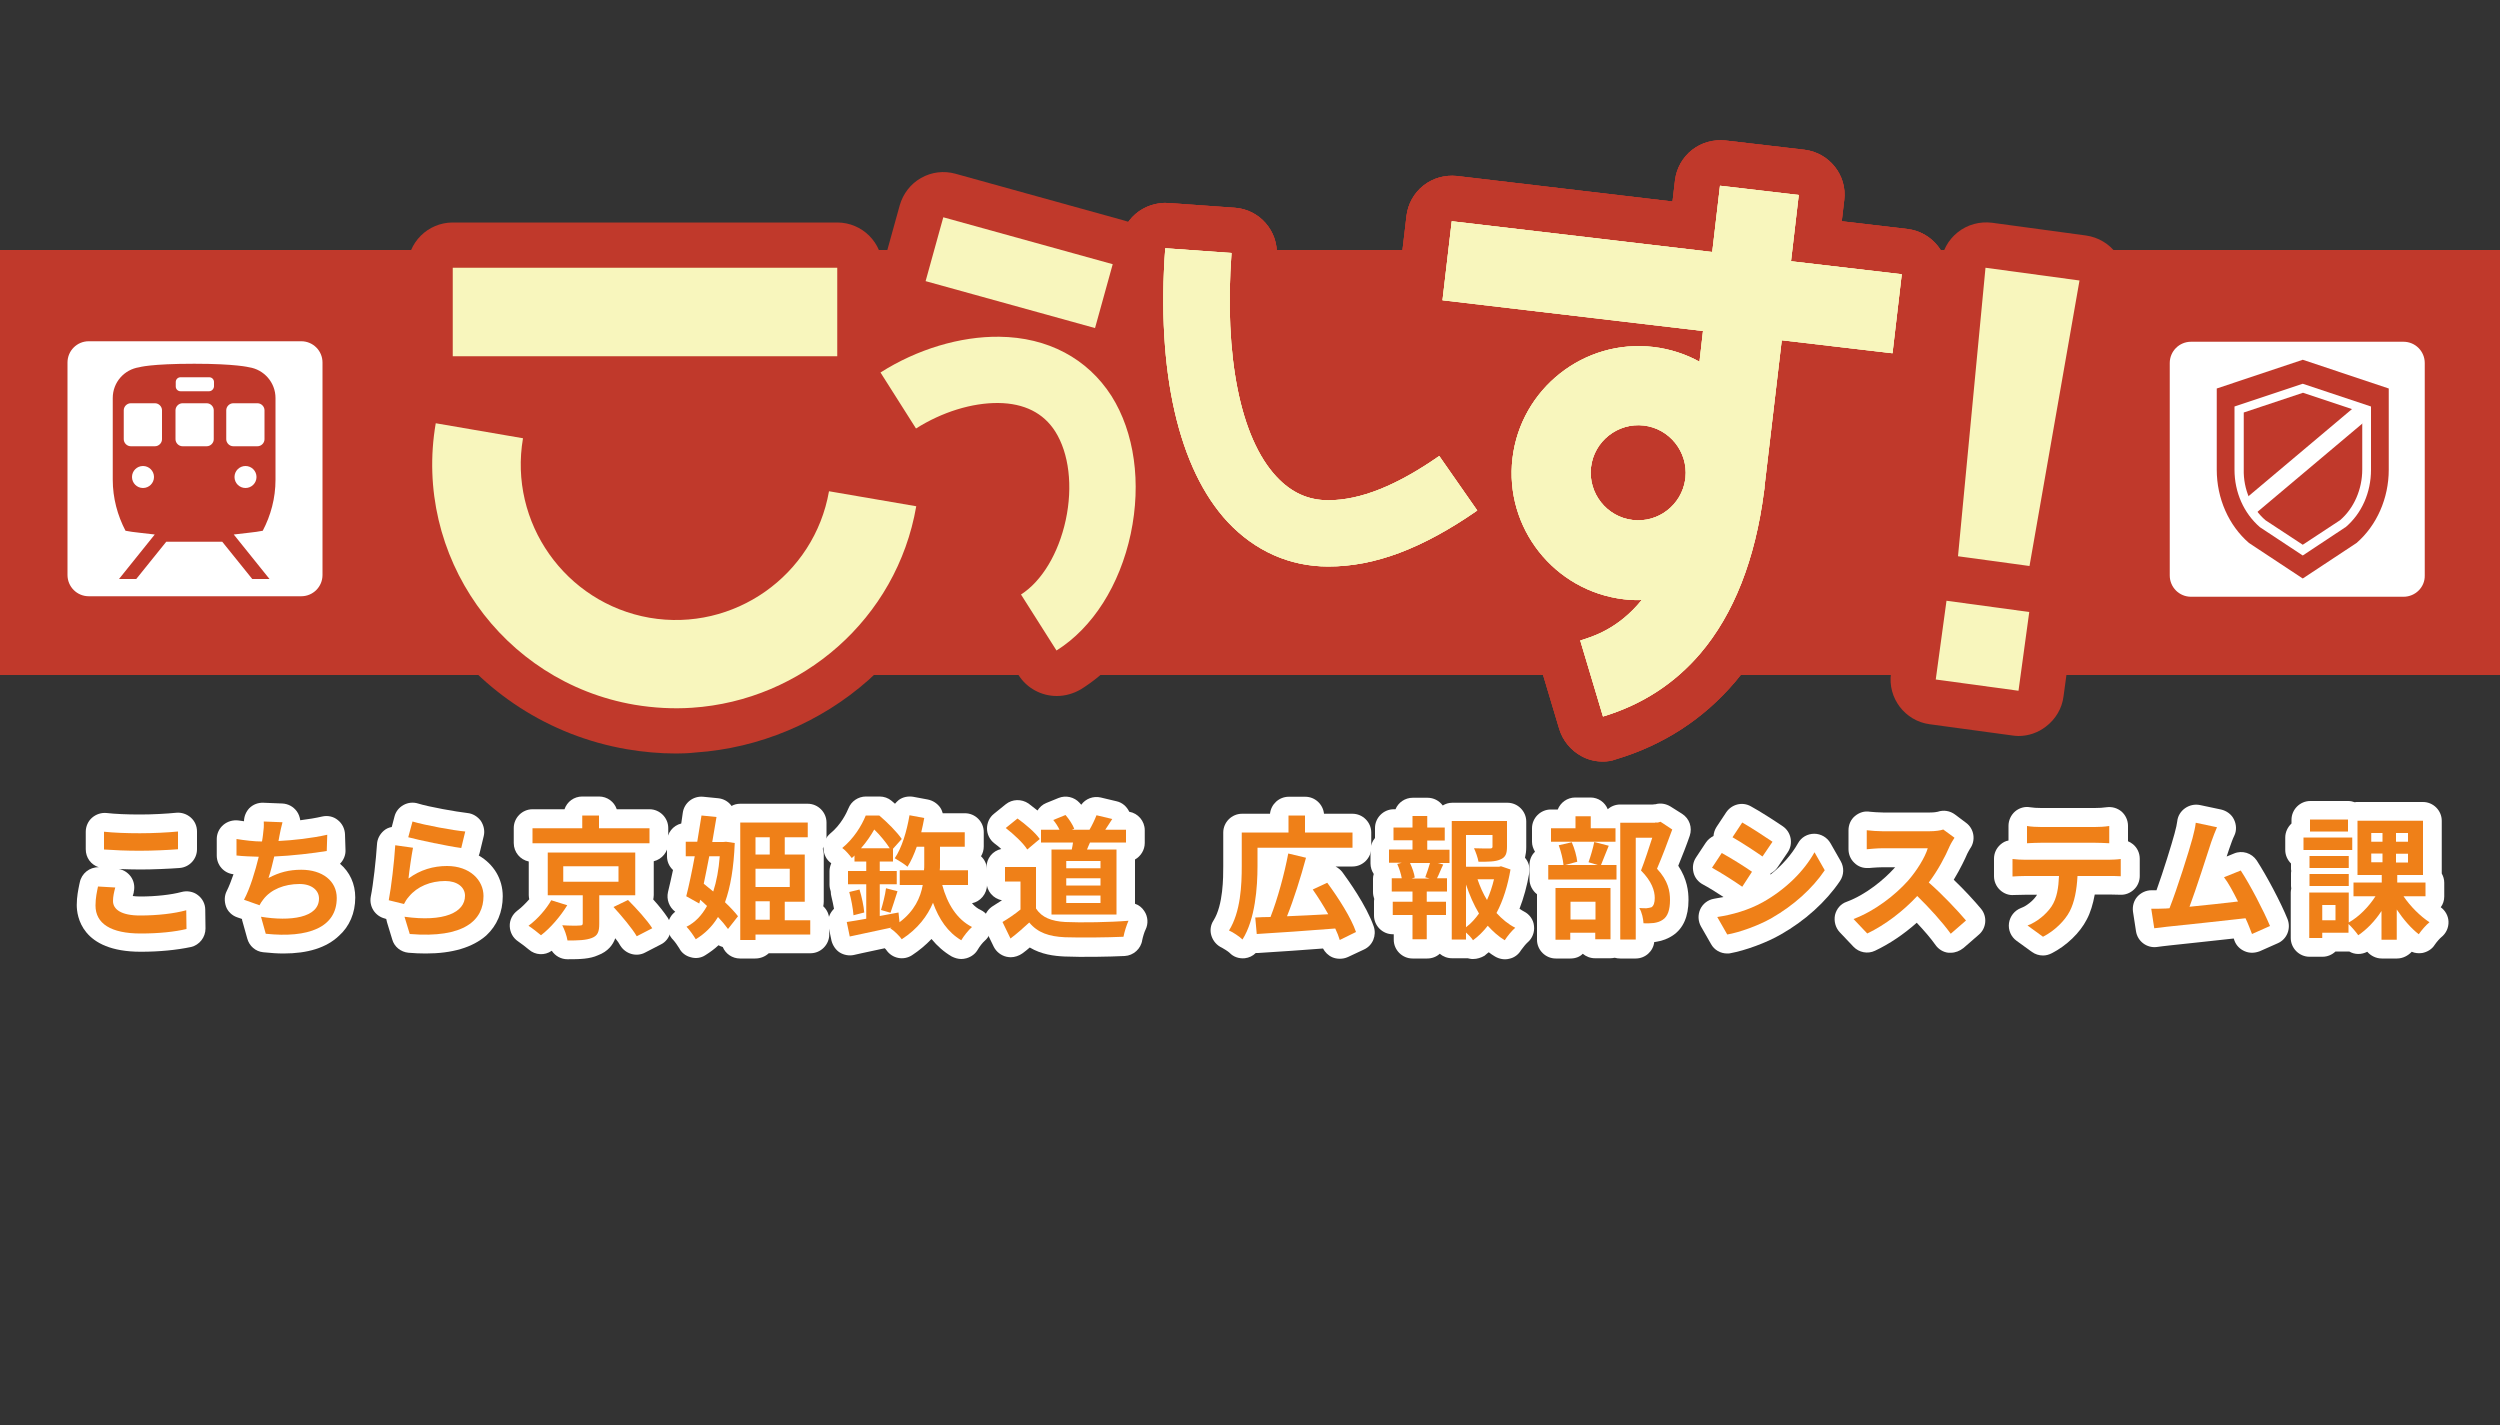 <?xml version="1.0" encoding="utf-8"?>
<!-- Generator: Adobe Illustrator 21.1.0, SVG Export Plug-In . SVG Version: 6.00 Build 0)  -->
<!DOCTYPE svg PUBLIC "-//W3C//DTD SVG 1.1//EN" "http://www.w3.org/Graphics/SVG/1.1/DTD/svg11.dtd">
<svg version="1.1" id="レイヤー_1" xmlns="http://www.w3.org/2000/svg" xmlns:xlink="http://www.w3.org/1999/xlink" x="0px"
	 y="0px" viewBox="0 0 1000 570" enable-background="new 0 0 1000 570" xml:space="preserve">
<rect x="0" y="0" width="1000" height="570" fill="#333333" stroke="none"/>
<g>
	<rect y="100" fill="#C0392B" width="1000" height="170"/>
	<g>
		<g>
			<path fill="#FFFFFF" d="M56.3,380.7c-23.8,0-25.6-14.3-25.6-18.7c0-3.3,0.6-6.1,1-8.1c0.1-0.3,0.1-0.6,0.2-0.9
				c0.7-3.6,3.9-6.2,7.6-6.1c-3.1-1-5.2-3.8-5.2-7.2v-7c0-2.1,0.9-4.2,2.5-5.6c1.6-1.4,3.7-2.1,5.8-1.9c3.5,0.4,8.2,0.6,13.5,0.6
				c4.7,0,10.5-0.3,14.4-0.7c2.1-0.2,4.2,0.5,5.8,1.9c1.6,1.4,2.5,3.4,2.5,5.6v7.1c0,3.9-3,7.2-7,7.5c-4,0.3-10.7,0.6-15.7,0.6
				c-2.9,0-5.7-0.1-8.6-0.2c1.9,0.3,3.6,1.4,4.8,3c1.3,1.8,1.7,4,1.2,6.2l0,0.2c-0.1,0.5-0.3,1-0.4,1.4c0.7,0.1,1.7,0.2,3,0.2
				c6.2,0,12.4-0.7,16.5-1.8c2.2-0.6,4.7-0.2,6.5,1.2c1.9,1.4,3,3.6,3,5.9l0.1,7.5c0,3.5-2.4,6.6-5.8,7.4
				C70.7,380,63.8,380.7,56.3,380.7z"/>
			<path fill="#FFFFFF" d="M113.4,381.4c-2.5,0-5.2-0.2-8.1-0.5c-3.1-0.3-5.6-2.5-6.4-5.5l-1.9-6.8c-0.1-0.3-0.2-0.6-0.2-1l-2-0.7
				c-2-0.7-3.7-2.3-4.4-4.3s-0.7-4.3,0.3-6.2c0.9-1.8,1.8-4.1,2.7-6.7c-3.8-0.4-6.7-3.6-6.7-7.5v-6.6c0-2.2,1-4.3,2.7-5.7
				c1.7-1.4,3.9-2,6.1-1.7c0.7,0.1,1.4,0.2,2.1,0.3c0-1.9,0.8-3.8,2.1-5.2c1.5-1.5,3.5-2.3,5.7-2.2l7.5,0.3c2.3,0.1,4.4,1.2,5.8,3.1
				c0.8,1.1,1.2,2.3,1.4,3.6c3.2-0.4,6.2-0.9,8.8-1.5c2.2-0.5,4.5,0,6.2,1.4c1.8,1.4,2.8,3.5,2.9,5.7l0.2,6.3
				c0.1,2.1-0.8,4.1-2.2,5.5c3.9,3.3,6.1,8,6.1,13.5c0,6.2-2.3,11.6-6.6,15.4C130.5,379.1,123.1,381.4,113.4,381.4z"/>
			<path fill="#FFFFFF" d="M170.3,381.4c-2.2,0-4.5-0.1-6.9-0.3c-3.1-0.3-5.7-2.4-6.5-5.3l-2.1-6.9c-0.1-0.4-0.2-0.8-0.3-1.3
				l-0.6-0.2c-3.9-1-6.3-4.8-5.6-8.7c1-4.9,2.1-14.9,2.5-21c0.1-2.1,1.1-4,2.7-5.4c0.9-0.8,2-1.3,3.2-1.5l1.1-4.2
				c0.5-2,1.8-3.6,3.6-4.6c1.8-1,3.9-1.2,5.8-0.6c4.5,1.4,15.4,3.3,19.7,3.8c2.2,0.2,4.1,1.4,5.4,3.1c1.2,1.8,1.7,4,1.2,6.1
				l-1.6,6.6c-0.1,0.4-0.2,0.8-0.4,1.2c5.9,3.4,9.6,9.3,9.6,16.3c0,6.3-2.3,11.7-6.6,15.7C189,379,180.9,381.4,170.3,381.4z"/>
			<path fill="#FFFFFF" d="M227,383.7c-2.6,0-4.9-1.3-6.3-3.4c-2.8,2-6.6,1.8-9.2-0.5c-1.1-0.9-3.1-2.5-4.2-3.2
				c-2.1-1.4-3.3-3.6-3.4-6.1c-0.1-2.5,1.1-4.8,3.1-6.3c1.6-1.2,3.3-2.9,4.7-4.5c-0.1-0.5-0.2-1-0.2-1.6v-13.5c-3.4-0.7-6-3.7-6-7.4
				v-6c0-4.1,3.4-7.5,7.5-7.5h12.8c1-3,3.8-5.1,7.1-5.1h6.7c3.3,0,6.1,2.1,7.1,5.1h13.1c4.1,0,7.5,3.4,7.5,7.5v6
				c0,3.5-2.5,6.5-5.8,7.3v13.5c0,0.6-0.1,1.2-0.2,1.8c2.3,2.5,4.4,5.2,5.8,7.3c1.1,1.8,1.5,3.9,1,6c-0.5,2-1.9,3.8-3.8,4.7
				l-6.2,3.2c-3.5,1.9-7.9,0.6-10-2.8c-0.4-0.8-1.1-1.8-2-2.9c-0.9,2.6-2.9,5.3-6.9,6.8C235.9,383.6,232,383.7,227,383.7z"/>
			<path fill="#FFFFFF" d="M302.1,383.4h-6.1c-3.1,0-5.8-1.9-6.9-4.6c-0.6-0.2-1.2-0.4-1.7-0.7c-1.6,1.5-3.4,2.8-5.3,4
				c-1.7,1.1-3.8,1.4-5.8,0.8c-2-0.5-3.7-1.8-4.6-3.6c-0.6-1-1.8-2.7-2.4-3.3c-1.7-1.7-2.5-4.1-2.1-6.5c0.3-1.9,1.4-3.7,2.9-4.8
				c-2.4-1.8-3.6-4.9-2.9-7.9c0.6-2.5,1.3-5.5,2-8.8c-1.5-1.4-2.4-3.3-2.4-5.5v-5.8c0-3.5,2.4-6.5,5.7-7.3c0.2-1.4,0.4-2.8,0.6-4.2
				c0.5-4,4.1-6.9,8.2-6.5l6,0.6c2.1,0.2,4,1.3,5.2,2.9c0,0.1,0.1,0.1,0.1,0.2c1-0.6,2.2-0.9,3.5-0.9h27c4.1,0,7.5,3.4,7.5,7.5v5.9
				c0,1.7-0.6,3.3-1.5,4.6c0.2,0.7,0.4,1.5,0.4,2.3v18.9c0,0.6-0.1,1.3-0.2,1.8c1.5,1.4,2.4,3.3,2.4,5.5v5.8c0,4.1-3.4,7.5-7.5,7.5
				h-16.7C306.1,382.6,304.2,383.4,302.1,383.4z"/>
			<path fill="#FFFFFF" d="M384.5,383.6c-1.3,0-2.6-0.4-3.8-1c-3.1-1.8-5.8-4.2-8.1-7c-2.3,2.4-4.9,4.6-7.8,6.5
				c-3.4,2.2-7.9,1.3-10.2-2c-0.1-0.2-0.4-0.5-0.7-0.8c-3.3,0.7-6.5,1.4-9.3,2l-3.1,0.7c-1.9,0.4-4,0-5.6-1s-2.8-2.8-3.3-4.7
				l-1.2-5.8c-0.4-2,0-4.1,1.2-5.8c0.3-0.4,0.6-0.8,1-1.2c-0.3-1.5-0.6-3.2-1-4.7c-0.2-0.7-0.3-1.5-0.3-2.2
				c-0.3-0.9-0.5-1.8-0.5-2.8v-5.3c0-1.2,0.3-2.2,0.7-3.2c-1.9-1.3-3-3.5-3.1-5.8c-0.1-2.3,0.9-4.6,2.7-6.1
				c4.3-3.5,6.5-8.2,7.3-10.1c1.1-2.8,3.9-4.7,7-4.7h5.4c1.8,0,3.5,0.6,4.8,1.7c0.3,0.3,0.8,0.7,1.4,1.2c0.4-0.5,0.9-1,1.5-1.5
				c1.6-1.2,3.7-1.6,5.7-1.3l5.9,1.1c2,0.4,3.7,1.5,4.9,3.1c0.5,0.7,0.9,1.6,1.1,2.4h8.9c4.1,0,7.5,3.4,7.5,7.5v5.8
				c0,1.4-0.4,2.8-1.1,3.9c1.5,1.4,2.4,3.3,2.4,5.5v5.9c0,3.6-2.6,6.7-6,7.4c1,1.2,2.2,2.1,3.5,2.7c2.3,1.1,3.8,3.3,4.1,5.8
				c0.3,2.5-0.7,5-2.6,6.6c-0.6,0.5-2,2.2-2.6,3.3c-1,1.8-2.6,3-4.6,3.6C385.8,383.5,385.2,383.6,384.5,383.6z"/>
			<path fill="#FFFFFF" d="M404.3,382.9c-0.6,0-1.1-0.1-1.7-0.2c-2.2-0.5-4.1-2-5.1-4l-3.2-6.6c-1.7-3.5-0.4-7.7,2.9-9.7
				c1.1-0.7,2.4-1.5,3.6-2.3v0c-3.5-0.6-6.2-3.7-6.2-7.4v-5.8c0-3.6,2.5-6.6,5.9-7.3c-0.9-0.8-1.8-1.6-2.8-2.3
				c-1.8-1.4-2.9-3.6-2.9-5.9c0-2.3,1-4.5,2.8-5.9l4.7-3.8c2.6-2.1,6.3-2.2,9.1-0.3c0.8,0.6,2.1,1.6,3.6,2.8c0.8-1.3,2-2.4,3.5-3
				l4.9-2c2.9-1.2,6.3-0.4,8.4,1.9c0.2,0.3,0.5,0.5,0.7,0.8c1.7-2.4,4.8-3.6,7.8-2.9l6.3,1.5c2.3,0.5,4.1,2.1,5.1,4.2
				c3.5,0.6,6.2,3.7,6.2,7.4v5.1c0,2.8-1.6,5.3-3.9,6.6v17.7c1.5,0.5,2.8,1.5,3.7,2.9c1.5,2.2,1.7,5.1,0.5,7.5
				c-0.4,0.7-1.1,3-1.3,4.1c-0.5,3.5-3.5,6.2-7,6.4c-6.2,0.3-17.1,0.5-24.1,0.2c-4.2-0.2-9.2-0.8-13.9-3.6c-0.9,0.8-1.9,1.6-3,2.4
				C407.6,382.3,405.9,382.9,404.3,382.9z"/>
			<path fill="#FFFFFF" d="M535.9,383.5c-1,0-2.1-0.2-3-0.6c-1.6-0.7-2.9-2-3.7-3.5c-7.7,0.6-16.4,1.2-26,1.8c-0.3,0-0.6,0-0.9,0
				c-1.2,1.2-2.7,1.9-4.4,2.1c-2.3,0.2-4.5-0.5-6.1-2.2c-0.5-0.5-2.4-1.7-3-2c-2-0.9-3.5-2.6-4.2-4.7c-0.7-2.1-0.4-4.4,0.8-6.2
				c3.9-6.2,3.9-17.2,3.9-21.8V333c0-4.1,3.4-7.5,7.5-7.5h11.2c0.4-3.8,3.6-6.8,7.5-6.8h6.6c3.9,0,7.1,3,7.5,6.8H541
				c4.1,0,7.5,3.4,7.5,7.5v6.1c0,4.1-3.4,7.5-7.5,7.5h-6.8c1,0.5,2,1.3,2.7,2.2c2.2,3,9.7,13.4,12.6,21.8c1.2,3.6-0.4,7.6-3.9,9.2
				l-6.4,3C538.1,383.3,537,383.5,535.9,383.5z"/>
			<path fill="#FFFFFF" d="M589.3,383.6c-0.4,0-0.9,0-1.3-0.1c-0.3-0.1-0.6-0.1-0.9-0.2c-0.2,0-0.4,0-0.6,0h-5.7
				c-1.9,0-3.6-0.7-4.9-1.8c-1.3,1.2-3.1,1.9-5,1.9H565c-4.1,0-7.5-3.4-7.5-7.5v-2.2h-0.4c-4.1,0-7.5-3.4-7.5-7.5v-5.3
				c0-0.4,0-0.9,0.1-1.3c-0.3-0.9-0.5-1.8-0.5-2.8v-5.3c0-0.7,0.1-1.3,0.3-1.9c-0.8-1.2-1.3-2.7-1.3-4.2v-5.3c0-1.9,0.7-3.6,1.8-4.9
				v-4c0-4.1,3.4-7.5,7.5-7.5h0.7c1.1-2.7,3.8-4.6,6.9-4.6h5.9c2.5,0,4.7,1.2,6.1,3.1c1.1-0.7,2.4-1.1,3.8-1.1h22.1
				c4.1,0,7.5,3.4,7.5,7.5v10.2c0,1.6-0.2,3-0.5,4.3c1.4,1.6,2.1,3.9,1.7,6.1c-0.9,5.2-2.2,9.9-3.9,14.3c0.6,0.4,1.2,0.8,1.8,1.1
				c2.2,1.1,3.8,3.3,4,5.8c0.3,2.5-0.7,5-2.6,6.6c-0.6,0.5-1.9,2.1-2.6,3.1c-1,1.7-2.7,3-4.7,3.4c-1.9,0.5-4,0.1-5.7-0.9
				c-0.9-0.5-1.7-1.1-2.5-1.7c-0.6,0.5-1.2,0.9-1.7,1.4C592.4,383.1,590.8,383.6,589.3,383.6z"/>
			<path fill="#FFFFFF" d="M628.2,383.4h-5.9c-4.1,0-7.5-3.4-7.5-7.5v-18.2c-1.8-1.4-3-3.6-3-6V346c0-2.1,0.8-4,2.2-5.3
				c-0.7-1.2-1.2-2.5-1.2-4v-5.4c0-4.1,3.4-7.5,7.5-7.5h2.8c1.1-2.8,3.8-4.8,7-4.8h6.1c3.1,0,5.8,1.9,6.9,4.7c1.3-1.2,3.1-1.9,5-1.9
				h13c0.3,0,0.6-0.1,0.9-0.1h0.2c2-0.6,4.2-0.2,6,0.9l4.6,2.9c3,1.9,4.2,5.5,3.1,8.8c-1.3,3.8-3,8.1-4.6,12
				c3.6,5.4,4.1,10.3,4.1,13.7c0,6.6-2.1,11.4-6.3,14.2c-1.8,1.2-4,2.1-6.5,2.5c-0.2,0-0.3,0-0.5,0.1c-0.1,0-0.3,0-0.4,0
				c-0.4,3.7-3.6,6.6-7.4,6.6h-6.2c-0.8,0-1.5-0.1-2.2-0.3c-0.6,0.1-1.2,0.2-1.8,0.2h-6.1c-1.9,0-3.6-0.7-4.9-1.8
				C632,382.7,630.2,383.4,628.2,383.4z"/>
			<path fill="#FFFFFF" d="M690.9,381.4c-2.7,0-5.2-1.4-6.5-3.8l-4-7c-1.2-2.1-1.3-4.7-0.3-6.9c1-2.2,3.1-3.8,5.5-4.2
				c1.3-0.2,2.6-0.5,3.8-0.7c-2.9-1.9-6.1-3.9-8.2-5c-1.9-1-3.3-2.7-3.8-4.8s-0.2-4.2,1-6l3.9-5.9c0.8-1.2,1.9-2.1,3.1-2.7
				c0.1-1.3,0.5-2.5,1.2-3.6l3.9-5.9c2.2-3.2,6.4-4.3,9.8-2.4c3.7,2,9.7,5.9,12.8,8c3.4,2.3,4.3,7,2,10.4l-4,5.9
				c-0.7,1.1-1.8,2-2.9,2.6c0,0.2,0,0.3-0.1,0.5c4.7-3.7,8.5-8,11.1-12.6c1.3-2.4,3.8-3.8,6.5-3.8c0,0,0,0,0,0
				c2.7,0,5.2,1.5,6.5,3.8l4.1,7.2c1.4,2.5,1.3,5.5-0.3,7.9c-5.6,8.3-14,15.9-23.7,21.4c-5.7,3.3-14.2,6.4-20.2,7.5
				C691.8,381.4,691.4,381.4,690.9,381.4z"/>
			<path fill="#FFFFFF" d="M780.3,381.1c-0.3,0-0.6,0-0.9,0c-2.1-0.2-4-1.4-5.2-3.1c-1.9-2.7-4.5-5.7-7.5-8.9
				c-5.3,4.7-11,8.5-16.7,11.2c-2.9,1.4-6.4,0.7-8.6-1.6l-5.5-5.8c-1.7-1.8-2.4-4.4-1.9-6.9c0.6-2.5,2.3-4.5,4.7-5.3
				c7.8-2.9,15-9,18.9-13.3c0.2-0.2,0.3-0.4,0.5-0.5h-5c-1.2,0-2.9,0.1-4.2,0.2c-0.7,0.1-1.3,0.1-1.7,0.1c-2.1,0.1-4-0.6-5.5-2.1
				c-1.5-1.4-2.3-3.4-2.3-5.4v-7.6c0-2.2,0.9-4.3,2.6-5.7c1.7-1.4,3.8-2.1,6-1.7c0.9,0.1,3.7,0.3,5.2,0.3h18.8
				c1.5,0,2.8-0.2,3.1-0.3c2.3-0.8,4.9-0.4,6.9,1.1l4.4,3.3c3.3,2.4,4,7.1,1.6,10.4c-0.2,0.4-0.9,1.5-1.1,2
				c-0.8,1.9-2.7,5.9-5.4,10.4c4.3,4.1,8.4,8.6,10.9,11.6c2.6,3.1,2.2,7.8-0.9,10.4l-6.1,5.3C783.9,380.4,782.1,381.1,780.3,381.1z"
				/>
			<path fill="#FFFFFF" d="M817.2,382.2c-1.6,0-3.1-0.5-4.4-1.4l-6.2-4.5c-2.2-1.6-3.4-4.3-3-7.1c0.4-2.7,2.2-5,4.8-6
				c2.2-0.8,4.7-2.8,6.1-4.8c0.1-0.2,0.2-0.3,0.3-0.5h-4.6c-1.6,0-3.4,0.1-4.6,0.1c-2.1,0.2-4.1-0.6-5.6-2s-2.4-3.4-2.4-5.5v-7
				c0-2.2,0.9-4.2,2.6-5.7c0.9-0.8,2-1.4,3.2-1.6v-5.9c0-2.2,1-4.3,2.6-5.7s3.9-2.1,6-1.7c1.1,0.2,2.9,0.3,4.5,0.3h21.4
				c1.7,0,3.4-0.1,4.7-0.3c2.2-0.3,4.3,0.3,6,1.7c1.6,1.4,2.6,3.5,2.6,5.7v6.2c0.7,0.3,1.4,0.7,2,1.2c1.7,1.4,2.7,3.5,2.7,5.8v6.9
				c0,2-0.8,4-2.3,5.4s-3.4,2.2-5.5,2.1c-1.2,0-3.1-0.1-4.5-0.1h-5.7c-0.7,3.8-1.7,7.2-3.2,10c-2.7,5.3-8.1,10.5-14,13.5
				C819.5,381.9,818.4,382.2,817.2,382.2z"/>
			<path fill="#FFFFFF" d="M900.8,381.1c-1,0-2-0.2-2.9-0.6c-1.9-0.8-3.4-2.3-4.1-4.2c-0.1-0.3-0.2-0.6-0.3-0.9
				c-8.8,1-20.5,2.2-25.9,2.8c-0.7,0.1-1.6,0.2-2.6,0.3c-0.8,0.1-1.6,0.2-2.3,0.3c-4,0.5-7.7-2.3-8.3-6.3l-1.2-7.8
				c-0.3-2.2,0.3-4.4,1.7-6s3.5-2.6,5.7-2.6c0.6,0,1.3,0,2,0c2.8-7.8,6-18.2,7.2-22.6c0.7-2.5,0.9-3.7,1.1-5c0.2-2.1,1.4-4,3.1-5.2
				c1.7-1.2,3.8-1.7,5.9-1.3l8.5,1.8c2.2,0.5,4.2,1.9,5.2,4s1.1,4.5,0.1,6.5c-0.6,1.2-1.2,2.9-2,5.2l-1,3c0,0,0,0,0,0.1l2.9-1.2
				c3.3-1.4,7.1-0.2,9.1,2.8c3.9,6,9.6,16.7,12.3,23.4c1.5,3.8-0.2,8.1-3.9,9.7l-7.2,3.2C902.8,380.9,901.8,381.1,900.8,381.1z"/>
			<path fill="#FFFFFF" d="M958.8,383.4h-6.1c-2.3,0-4.4-1.1-5.8-2.7c-2.3,1.2-5,1.2-7.2-0.1c-0.1,0-0.1,0-0.2,0h-5.3
				c-1.4,1.3-3.2,2.1-5.2,2.1h-5.2c-4.1,0-7.5-3.4-7.5-7.5V357c0-0.5,0.1-1.1,0.2-1.6c0-0.3-0.1-0.6-0.1-1v-4.8c0-0.4,0-0.8,0.1-1.2
				c-0.1-0.4-0.1-0.8-0.1-1.2v-1.8c-1.4-1.4-2.3-3.3-2.3-5.4v-5c0-2.2,1-4.2,2.5-5.6v-1.5c0-4.1,3.4-7.5,7.5-7.5h15.2
				c0.9,0,1.8,0.2,2.6,0.5c0.4-0.1,0.8-0.1,1.1-0.1h26.2c4.1,0,7.5,3.4,7.5,7.5v21.1c0.6,1.1,1,2.3,1,3.7v5.5c0,1.6-0.5,3.1-1.4,4.3
				c1.8,1.3,3,3.4,3.1,5.7c0.1,2.5-1,4.8-2.9,6.3c-0.5,0.4-1.8,1.8-2.6,3c-1.1,1.8-3,2.9-5,3.3c-1.4,0.2-2.9,0.1-4.2-0.5
				C963.2,382.3,961.1,383.4,958.8,383.4z"/>
		</g>
		<g>
			<path fill="#EF8018" d="M46.1,355c-0.5,1.9-0.9,3.6-0.9,5.4c0,3.3,3.2,5.8,10.8,5.8c7.1,0,13.8-0.8,18.5-2.1l0.1,7.5
				c-4.6,1.1-10.9,1.8-18.3,1.8c-12,0-18.1-4-18.1-11.2c0-3.1,0.6-5.6,1-7.6L46.1,355z M41.7,332.7c3.9,0.4,8.8,0.6,14.3,0.6
				c5.2,0,11.2-0.3,15.2-0.7v7.1c-3.7,0.3-10.2,0.6-15.2,0.6c-5.5,0-10.1-0.2-14.4-0.5V332.7z"/>
			<path fill="#EF8018" d="M130.7,340.4c-5.5,0.9-14,1.9-21,2.2c-0.7,3-1.5,6.2-2.3,8.6c4.3-2.3,8.3-3.3,13.1-3.3
				c8.5,0,14.2,4.5,14.2,11.3c0,11.8-11.4,16.1-28.4,14.3l-1.9-6.8c11.6,1.9,23.2,0.5,23.2-7.3c0-3.1-2.7-5.8-7.8-5.8
				c-6.1,0-11.5,2.2-14.5,6.2c-0.6,0.7-1,1.4-1.5,2.3l-6.2-2.2c2.5-4.7,4.5-11.5,5.9-17.2c-3.2-0.1-6.3-0.2-8.9-0.5v-6.6
				c3.1,0.5,7,1,10.2,1c0.2-1,0.3-2,0.4-2.7c0.3-2.2,0.4-3.6,0.3-5.3l7.5,0.3c-0.5,1.9-0.9,3.6-1.2,5.3l-0.4,2.2
				c6-0.3,13.2-1.1,19.5-2.5L130.7,340.4z"/>
			<path fill="#EF8018" d="M163.4,351.4c4.7-3.5,10-5,15.4-5c9.2,0,14.6,5.7,14.6,12c0,9.6-7.6,17-29.5,15.2l-2.1-6.9
				c15.8,2.2,24.2-1.7,24.2-8.4c0-3.5-3.2-5.9-7.9-5.9c-5.9,0-11.2,2.2-14.5,6.2c-1,1.1-1.5,2-2,3l-6.1-1.5c1-5.2,2.2-15.4,2.6-22
				l7.1,1C164.6,342.1,163.7,348.4,163.4,351.4z M165,328.6c5,1.5,16.5,3.6,21.1,4l-1.6,6.6c-5.3-0.7-17.1-3.2-21.2-4.3L165,328.6z"
				/>
			<path fill="#EF8018" d="M226.9,362.1c-2.7,4.4-6.7,9.1-10.5,12c-1.3-1.1-3.6-2.9-5-3.8c3.6-2.6,7.2-6.8,9.1-10.2L226.9,362.1z
				 M259.8,337.3H213v-6h19.9v-5.1h6.7v5.1h20.2V337.3z M239.7,358.1v11.4c0,3.2-0.6,4.8-3,5.7c-2.3,0.9-5.5,1-9.7,1
				c-0.3-1.9-1.2-4.4-2.1-6.1c2.7,0.2,6.1,0.2,7,0.1c0.9,0,1.2-0.2,1.2-0.9v-11.2h-14V341h35v17.1H239.7z M225.3,352.7h22.1v-6.2
				h-22.1V352.7z M251.2,360c3.3,3.3,7.7,8.1,9.7,11.3l-6.2,3.2c-1.8-3.1-6-8.1-9.3-11.7L251.2,360z"/>
			<path fill="#EF8018" d="M293.9,337.2c-0.4,9.9-1.7,17.6-3.9,23.7c2.1,2,4,4,5.2,5.6l-4,5.1c-1-1.4-2.4-3.1-4-4.8
				c-2.3,3.8-5.3,6.7-8.9,8.9c-0.9-1.5-2.5-3.8-3.7-5c3.4-1.7,6.1-4.5,8.2-8.3c-0.9-0.9-1.8-1.7-2.7-2.5l-0.4,1.5l-5.2-2.9
				c1.1-4.3,2.3-10,3.4-16h-3.6v-5.8h4.6c0.6-3.7,1.2-7.2,1.7-10.5l6,0.6c-0.5,3.1-1.1,6.5-1.7,10h4.4l1.1-0.1L293.9,337.2z
				 M283.7,342.5c-0.7,3.8-1.5,7.5-2.2,11c1.2,1,2.5,2,3.8,3.1c1.3-4,2.2-8.7,2.6-14.1H283.7z M324.1,373.8h-21.9v2.2h-6.1V329h27
				v5.9h-9.2v6.9h8v18.9h-8v7.4h10.2V373.8z M302.2,334.9v6.9h5.7v-6.9H302.2z M315.9,347.5h-13.7v7.3h13.7V347.5z M302.2,367.9h5.7
				v-7.4h-5.7V367.9z"/>
			<path fill="#EF8018" d="M376.9,354c2,7.5,5.8,13.7,11.9,16.8c-1.4,1.2-3.3,3.6-4.3,5.3c-5.4-3.2-8.9-8.4-11.3-15
				c-2.2,5.2-6,10.4-12.5,14.6c-0.9-1.3-3-3.4-4.6-4.4l0.6-0.3c-6,1.3-12.1,2.6-16.8,3.6l-1.2-5.8c2.2-0.3,4.9-0.8,7.8-1.3v-13.8
				h-7.3v-5.3h7.3v-3.8h-4.7v-2.4c-0.3,0.4-0.7,0.7-1.1,1c-0.9-1.2-2.6-3.2-3.8-4c4.6-3.8,7.7-8.8,9.4-13h5.4c3.2,2.7,7.1,6.6,9,9.4
				l-3.5,3.9v5.1h-5.3v3.8h6.8v5.3h-6.8v12.7l7.5-1.4l0.4,3.9c6-4.5,8.4-9.9,9.3-14.9h-9.2v-5.9h9.7c0.1-0.7,0.1-1.5,0.1-2.2v-7.2
				h-3c-1.1,3.1-2.3,5.8-3.7,8c-1.1-1-3.7-2.6-5.1-3.4c2.8-4.1,4.8-10.7,5.9-17.2l5.9,1.1c-0.4,1.9-0.7,3.8-1.2,5.7h17.4v5.8H376
				v7.3c0,0.7,0,1.4-0.1,2.1h11.3v5.9H376.9z M343.8,355.8c0.9,2.9,1.7,6.7,1.9,9.2l-4.3,1.1c-0.2-2.6-0.9-6.4-1.7-9.3L343.8,355.8z
				 M355.9,339.3c-1.4-2.2-3.9-5.3-6.2-7.5c-1.3,2.3-3.1,5-5.3,7.5H355.9z M352.4,364c0.7-2.3,1.7-6.1,2-8.7l4.6,1.2
				c-1,3-2,6.4-2.8,8.6L352.4,364z"/>
			<path fill="#EF8018" d="M414.5,363.5c2.2,3.5,6.2,5,11.6,5.3c6.2,0.3,18.2,0.1,25.3-0.5c-0.7,1.5-1.7,4.6-2,6.4
				c-6.4,0.3-17.1,0.4-23.4,0.2c-6.4-0.3-10.9-1.8-14.3-5.9c-2.3,2.1-4.6,4.2-7.5,6.4l-3.2-6.6c2.2-1.3,4.9-3.1,7.2-5v-11.2h-6.2
				v-5.8h12.4V363.5z M410.9,339.8c-1.6-2.6-5.4-6.1-8.6-8.6l4.7-3.8c3.2,2.3,7.1,5.6,8.9,8.2L410.9,339.8z M428.7,339.8
				c0.2-0.9,0.4-1.9,0.5-2.8h-12.8v-5.1h7.4c-0.6-1.3-1.5-2.7-2.5-3.9l4.9-2c1.4,1.6,2.9,3.9,3.5,5.5l-1,0.4h7.1
				c1-1.7,2.1-4,2.8-5.8l6.3,1.5c-1,1.5-1.9,3-2.8,4.3h8.3v5.1h-14.4c-0.4,1-0.9,1.9-1.2,2.8h11.8v26h-26v-26H428.7z M440.2,344.4
				h-13.7v2.9h13.7V344.4z M440.2,351.3h-13.7v2.9h13.7V351.3z M440.2,358.2h-13.7v3h13.7V358.2z"/>
			<path fill="#EF8018" d="M503,346.4c0,8.5-0.9,21.3-6,29.4c-1.1-1.1-3.9-3-5.4-3.6c4.7-7.5,5.1-18.3,5.1-25.8V333h18.7v-6.8h6.6
				v6.8H541v6.1h-38V346.4z M535.9,376c-0.4-1.4-1-2.9-1.8-4.6c-11.2,0.9-23.1,1.7-31.4,2.2l-0.6-6.6c1.8-0.1,3.9-0.2,6.1-0.2
				c2.8-7.1,5.6-17.4,7.1-25.4l7.1,1.7c-2.1,7.8-4.9,16.7-7.6,23.4c5.2-0.2,10.9-0.5,16.5-0.8c-1.9-3.4-4.1-6.9-6.2-9.9l5.8-2.7
				c4.5,6.1,9.6,14.1,11.5,19.7L535.9,376z"/>
			<path fill="#EF8018" d="M570.8,339.9h9v5.3H575l2.3,0.6c-1,2-1.7,4-2.5,5.5h4v5.3h-8.1v4.1h7.7v5.3h-7.7v9.7H565v-9.7h-7.9v-5.3
				h7.9v-4.1h-8.3v-5.3h4c-0.3-1.8-1-3.9-1.8-5.7l1.8-0.5h-5.1v-5.3h9.4v-3.7h-7.6V331h7.6v-4.6h5.9v4.6h7v5.2h-7V339.9z
				 M570.1,350.9c0.6-1.6,1.4-3.9,1.9-5.7h-8c0.9,1.9,1.7,4.2,1.9,5.8l-1.2,0.4h7.1L570.1,350.9z M604.2,347.8
				c-1.1,6.4-2.9,12.3-5.6,17.4c2.2,2.4,4.7,4.5,7.5,5.9c-1.4,1.2-3.2,3.4-4.2,5c-2.5-1.5-4.7-3.5-6.8-5.8c-1.7,2.2-3.7,4.2-5.9,5.8
				c-0.6-1-1.8-2.2-2.8-3.1v2.8h-5.7v-47.4h22.1v10.2c0,2.8-0.5,4.3-2.7,5.2c-2,0.9-4.8,0.9-8.7,0.9c-0.3-1.7-1.1-3.9-1.8-5.4
				c2.6,0.1,5.5,0.1,6.3,0.1c0.8,0,1.1-0.2,1.1-0.7V334h-10.6v12.7h13.2l0.8-0.2L604.2,347.8z M586.4,370.9c2-1.5,3.7-3.4,5.2-5.5
				c-2.1-3.5-3.8-7.4-5.2-11.6V370.9z M591,351.7c1,2.9,2.2,5.7,3.8,8.3c1.2-2.6,2.1-5.4,2.8-8.3H591z"/>
			<path fill="#EF8018" d="M643.5,338.3c-1.2,2.8-2.2,5.6-3.1,7.7h6.2v5.8h-27.3V346h6.1c-0.2-2.2-1-5.4-1.9-7.9l5.2-1.2
				c1.1,2.4,2,5.7,2.2,7.8L626,346h13.1l-3.7-1.1c0.8-2.2,1.8-5.6,2.3-8.1L643.5,338.3z M646.1,336.7h-25.7v-5.4h9.8v-4.8h6.1v4.8
				h9.9V336.7z M622.3,355.2h21.9v20.5h-6.1v-2.6h-10v2.8h-5.9V355.2z M628.2,360.7v7.1h10v-7.1H628.2z M668.9,331.8
				c-1.8,5-4.1,11-6.1,15.7c4.5,4.8,5.2,9,5.2,12.5c0,3.9-0.9,6.6-2.9,7.9c-1,0.7-2.2,1.1-3.6,1.3c-1.1,0.1-2.6,0.2-4.1,0.1
				c-0.1-1.7-0.6-4.4-1.7-6.1c1.2,0.1,2.1,0.1,2.9,0.1c0.7-0.1,1.4-0.2,2-0.4c0.9-0.6,1.3-1.9,1.3-3.7c0-2.9-1.2-6.7-5.5-11
				c1.5-3.8,3.2-9.1,4.5-13.1h-6.6v40.7h-6.2v-46.7h13.9v-0.1h1.2l1-0.3L668.9,331.8z"/>
			<path fill="#EF8018" d="M700.8,348.7l-3.9,6c-3-2.1-8.6-5.7-12.1-7.6l3.9-5.9C692.2,343.1,698.1,346.8,700.8,348.7z M705.1,360.9
				c9.1-5.1,16.5-12.4,20.7-20l4.1,7.2c-5,7.4-12.5,14.1-21.2,19.1c-5.4,3.1-13.1,5.8-17.8,6.6l-4-7
				C692.9,365.9,699.3,364.1,705.1,360.9z M709,336.7l-4,5.9c-3-2.1-8.5-5.7-12-7.7l3.9-5.9C700.4,331,706.2,334.8,709,336.7z"/>
			<path fill="#EF8018" d="M781.8,335.1c-0.4,0.6-1.4,2.2-1.9,3.3c-1.8,4.2-4.8,9.9-8.4,14.6c5.3,4.6,11.7,11.4,14.9,15.2l-6.1,5.3
				c-3.5-4.8-8.4-10.2-13.4-15.1c-5.6,6-12.7,11.5-20,15l-5.5-5.8c8.6-3.2,16.8-9.7,21.8-15.3c3.5-4,6.8-9.3,7.9-13h-18.1
				c-2.2,0-5.2,0.3-6.3,0.4v-7.6c1.4,0.2,4.7,0.4,6.3,0.4h18.8c2.3,0,4.4-0.3,5.5-0.7L781.8,335.1z"/>
			<path fill="#EF8018" d="M843.5,343.9c1.1,0,3.5-0.1,4.8-0.3v6.9c-1.3-0.1-3.4-0.1-4.8-0.1h-12.5c-0.3,5.6-1.2,10.4-3.1,14.1
				c-1.9,3.7-6,7.8-10.7,10.2l-6.2-4.5c3.8-1.4,7.5-4.5,9.6-7.6c2.2-3.3,2.8-7.6,3-12.2h-13.5c-1.6,0-3.6,0.1-5.1,0.2v-7
				c1.5,0.2,3.5,0.3,5.1,0.3H843.5z M816.5,337.1c-1.8,0-4,0.1-5.7,0.2v-6.9c1.7,0.3,3.9,0.4,5.7,0.4h21.4c1.8,0,3.9-0.1,5.8-0.4
				v6.9c-1.9-0.1-3.9-0.2-5.8-0.2H816.5z"/>
			<path fill="#EF8018" d="M900.8,373.6c-0.7-1.8-1.5-4-2.6-6.3c-8.6,1-24.8,2.7-31.5,3.4c-1.3,0.2-3.3,0.4-5,0.6l-1.2-7.8
				c1.8,0,4.1,0,5.9-0.1l1.4-0.1c3.1-7.9,7.7-22.5,9.2-28c0.7-2.7,1.1-4.4,1.3-6.2l8.5,1.8c-0.7,1.6-1.5,3.6-2.3,5.9
				c-1.7,5.2-6,18.7-8.7,25.9c6.5-0.6,14.1-1.5,19.4-2.1c-1.9-3.8-3.8-7.4-5.6-9.7l6.7-2.7c3.8,5.8,9.2,16.2,11.7,22.2L900.8,373.6z
				"/>
			<path fill="#EF8018" d="M940.9,340h-19.5v-5h19.5V340z M961.4,358.5c2.7,4,6.7,8,10.4,10.4c-1.4,1.1-3.2,3.2-4.3,4.8
				c-3.1-2.4-6.2-6-8.8-9.9v12.1h-6.1v-11.5c-2.6,4-5.9,7.4-9.3,9.7c-0.9-1.3-2.6-3.3-3.9-4.5v3.5h-10.5v2.1h-5.2V357h15.8v12
				c4.1-2.3,8-6.3,10.7-10.5h-8.8V353h11.3v-3h-9.7v-21.7h26.2v21.7h-10.3v3h11.3v5.5H961.4z M939.5,347.2h-15.7v-4.8h15.7V347.2z
				 M923.8,349.6h15.7v4.8h-15.7V349.6z M939.2,332.6h-15.2v-4.8h15.2V332.6z M934.2,362h-5.3v6.1h5.3V362z M948.5,336.7h4.5v-3.5
				h-4.5V336.7z M948.5,344.9h4.5v-3.5h-4.5V344.9z M963.2,333.2h-4.8v3.5h4.8V333.2z M963.2,341.5h-4.8v3.5h4.8V341.5z"/>
		</g>
	</g>
	<g>
		<path fill="#FFFFFF" d="M120.5,238.5h-85c-4.7,0-8.5-3.8-8.5-8.5v-85c0-4.7,3.8-8.5,8.5-8.5h85c4.7,0,8.5,3.8,8.5,8.5v85
			C129,234.7,125.2,238.5,120.5,238.5z"/>
		<path fill="#C0392B" d="M61.9,213.8l-14.3,17.8h6.9l12-14.9l22.4,0l12,14.9h6.9l-14.3-17.8c2.8-0.4,8.9-0.9,11.6-1.5
			c3.2-6.1,5.1-13,5.1-20.4l0-32.7c0-6.2-4.6-11.4-10.6-12.3c0,0-5.3-1.4-21.9-1.4c-17.6,0-22,1.4-22,1.4c-6,0.9-10.6,6-10.6,12.3
			l0,32.7c0,7.3,1.9,14.3,5.1,20.4C52.9,212.9,59.1,213.4,61.9,213.8z"/>
		<path fill="#FFFFFF" d="M90.5,164.1c0-1.5,1.3-2.8,2.8-2.8h9.7c1.5,0,2.8,1.3,2.8,2.8v11.6c0,1.5-1.3,2.8-2.8,2.8h-9.7
			c-1.5,0-2.8-1.3-2.8-2.8V164.1z"/>
		<path fill="#FFFFFF" d="M82.7,161.3c1.5,0,2.8,1.3,2.8,2.8v11.6c0,1.5-1.3,2.8-2.8,2.8h-9.7c-1.5,0-2.8-1.3-2.8-2.8v-11.6
			c0-1.5,1.3-2.8,2.8-2.8H82.7z"/>
		<circle fill="#FFFFFF" cx="57.2" cy="190.8" r="4.4"/>
		<circle fill="#FFFFFF" cx="98.2" cy="190.8" r="4.4"/>
		<path fill="#FFFFFF" d="M49.5,164.1c0-1.5,1.3-2.8,2.8-2.8H62c1.5,0,2.8,1.3,2.8,2.8v11.6c0,1.5-1.3,2.8-2.8,2.8h-9.7
			c-1.5,0-2.8-1.3-2.8-2.8V164.1z"/>
		<path fill="#FFFFFF" d="M83.6,156.5H72.2c-1.1,0-1.9-0.9-1.9-1.9v-1.8c0-1.1,0.9-1.9,1.9-1.9h11.5c1.1,0,1.9,0.9,1.9,1.9v1.8
			C85.5,155.6,84.7,156.5,83.6,156.5z"/>
	</g>
	<g>
		<path fill="#FFFFFF" d="M961.4,238.7h-85c-4.7,0-8.5-3.8-8.5-8.5v-85c0-4.7,3.8-8.5,8.5-8.5h85c4.7,0,8.5,3.8,8.5,8.5v85
			C970,234.9,966.1,238.7,961.4,238.7z"/>
		<path fill="#C0392B" d="M955.5,187.9v-32.5l-34.4-11.5l-34.4,11.5v32.5c0,11.5,4.8,22.3,12.9,29.3l21.5,14.2l21.5-14.2
			C950.7,210.2,955.5,199.3,955.5,187.9z"/>
		<path fill="#FFFFFF" d="M921.1,222.2L904,210.9c-6.5-5.6-10.2-14-10.2-23v-25.3l27.3-9.1l27.3,9.1v25.3c0,9.1-3.7,17.5-10.2,23
			L938,211L921.1,222.2z M906.2,208.1l14.9,9.8l14.9-9.8c5.6-4.8,8.9-12.4,8.9-20.3V165l-23.7-7.9l-23.7,7.9v22.8
			C897.3,195.7,900.6,203.3,906.2,208.1z"/>
		
			<rect x="892.5" y="180" transform="matrix(0.765 -0.644 0.644 0.765 98.64 637.293)" fill="#FFFFFF" width="59.9" height="7.1"/>
	</g>
	<g>
		<g>
			<g>
				<rect x="181.1" y="107.1" fill="#F8F6BD" width="153.8" height="35.4"/>
				<path fill="#F8F6BD" d="M276.8,283.1c-7.5,0.5-15.2,0.1-23-1.2c-53-9.1-88.6-59.7-79.5-112.6l34.9,6
					c-5.8,33.7,16.9,65.9,50.6,71.8c33.7,5.8,65.9-16.9,71.8-50.6l34.9,6C358.7,247.6,320.7,280.2,276.8,283.1z"/>
			</g>
			<g>
				<path fill="#C0392B" d="M531.3,226.6c-15.4,0-29.3-6.2-40.2-17.8c-19.7-21.2-28.6-60.1-25-109.5l26.5,1.9
					c-3,41.3,3.5,74,18,89.5c5.9,6.3,12.6,9.4,20.7,9.4c12.8,0,27.3-5.8,44.4-17.7l15.2,21.8C568.8,219.5,549.9,226.6,531.3,226.6z"
					/>
			</g>
			<g>
				<path fill="#F8F6BD" d="M774.3,271.8l4.3-31.5l33.1,4.5l-4.3,31.5L774.3,271.8z M794.2,107.1l37.6,5.1l-20,114.2l-28.6-3.9
					L794.2,107.1z"/>
			</g>
			<g>
				
					<rect x="394.4" y="74" transform="matrix(0.267 -0.964 0.964 0.267 193.602 472.9)" fill="#F8F6BD" width="26.5" height="70.3"/>
				<path fill="#F8F6BD" d="M422.6,260.2l-14.2-22.4c8.3-5.3,15-16.4,17.9-29.8c2.9-13.5,1.3-26.7-4.2-35.4
					c-4.7-7.4-12.4-11.3-22.8-11.4c-10.5-0.1-22.5,3.6-32.9,10.2L352.2,149c14.6-9.3,31.9-14.5,47.5-14.3
					c19.4,0.2,35.3,8.7,44.9,23.7c9.2,14.6,12,34.7,7.7,55.1C447.9,234.1,437.1,251.1,422.6,260.2z"/>
			</g>
			<g>
				<path fill="#F8F6BD" d="M757,141.3l3.7-31.6l-44.3-5.2l3.1-26.5L688,74.3l-3.1,26.5L580.7,88.5l-3.7,31.6l104.2,12.3l-1.4,12.3
					c-5.6-3.1-11.8-5.1-18.4-5.9c-27.8-3.3-53.1,16.7-56.4,44.5s16.7,53.1,44.5,56.4c2.4,0.3,4.8,0.4,7.2,0.3
					c-9.4,11.6-19.7,14.7-24.6,16.2l9.1,30.4c15.6-4.7,28.7-13.2,39-25.3c13.3-15.7,21.9-37.5,25.4-64.7c0.1-0.5,0.1-0.9,0.2-1.4
					c0-0.2,0-0.3,0-0.5c0-0.3,0.1-0.6,0.1-0.9l0,0l6.8-57.7L757,141.3z M653.1,208c-10.4-1.2-17.9-10.7-16.7-21.1
					c1.2-10.4,10.7-17.9,21.1-16.7c10.3,1.2,17.7,10.5,16.7,20.8c0,0.3-0.1,0.6-0.1,0.8C672.6,202,663.3,209.2,653.1,208z"/>
			</g>
		</g>
		<g>
			<g>
				<path fill="#C0392B" d="M334.9,160.6H181.1c-10,0-18.1-8.1-18.1-18.1v-35.4c0-10,8.1-18.1,18.1-18.1h153.8
					c10,0,18.1,8.1,18.1,18.1v35.4C353,152.4,344.9,160.6,334.9,160.6z"/>
				<path fill="#C0392B" d="M270.5,301.4c-6.6,0-13.2-0.6-19.7-1.7c-62.8-10.8-105.1-70.8-94.2-133.6c1.7-9.9,11.1-16.5,20.9-14.8
					l34.9,6c9.9,1.7,16.5,11.1,14.8,20.9c-4.1,23.9,12,46.7,35.9,50.8c11.5,2,23.2-0.6,32.8-7.4c9.6-6.8,16-16.9,18-28.4
					c1.7-9.9,11.1-16.5,20.9-14.8l34.9,6c9.9,1.7,16.5,11.1,14.8,20.9c-4.4,25.7-17.6,49.4-37.1,66.7c-19.2,17-43.8,27.3-69.2,29
					c0,0,0,0,0,0C275.5,301.3,273,301.4,270.5,301.4z M276.8,283.1L276.8,283.1L276.8,283.1z"/>
			</g>
			<g>
				<g>
					<path fill="#C0392B" d="M531.3,244.8c-20.6,0-39.1-8.2-53.4-23.6C454.6,196.2,444,152.4,448,98c0.3-4.8,2.6-9.3,6.2-12.4
						c3.6-3.1,8.4-4.7,13.2-4.4l26.5,1.9c10,0.7,17.5,9.4,16.8,19.4c-3.1,42.2,4.8,66.8,13.2,75.8c2.8,3,4.9,3.6,7.5,3.6
						c8.8,0,20.3-4.9,34-14.4c8.2-5.7,19.5-3.7,25.2,4.5l15.2,21.8c5.7,8.2,3.7,19.5-4.5,25.2C576,236.6,553.8,244.8,531.3,244.8z"
						/>
				</g>
				<g>
					<path fill="#C0392B" d="M531.3,244.8c-20.6,0-39.1-8.2-53.4-23.6C454.6,196.2,444,152.4,448,98c0.3-4.8,2.6-9.3,6.2-12.4
						c3.6-3.1,8.4-4.7,13.2-4.4l26.5,1.9c10,0.7,17.5,9.4,16.8,19.4c-3.1,42.2,4.8,66.8,13.2,75.8c2.8,3,4.9,3.6,7.5,3.6
						c8.8,0,20.3-4.9,34-14.4c8.2-5.7,19.5-3.7,25.2,4.5l15.2,21.8c5.7,8.2,3.7,19.5-4.5,25.2C576,236.6,553.8,244.8,531.3,244.8z"
						/>
				</g>
				<g>
					<path fill="#C0392B" d="M531.3,244.8c-20.6,0-39.1-8.2-53.4-23.6C454.6,196.2,444,152.4,448,98c0.3-4.8,2.6-9.3,6.2-12.4
						c3.6-3.1,8.4-4.7,13.2-4.4l26.5,1.9c10,0.7,17.5,9.4,16.8,19.4c-3.1,42.2,4.8,66.8,13.2,75.8c2.8,3,4.9,3.6,7.5,3.6
						c8.8,0,20.3-4.9,34-14.4c8.2-5.7,19.5-3.7,25.2,4.5l15.2,21.8c5.7,8.2,3.7,19.5-4.5,25.2C576,236.6,553.8,244.8,531.3,244.8z"
						/>
				</g>
			</g>
			<g>
				<path fill="#C0392B" d="M807.4,294.4c-0.8,0-1.6-0.1-2.4-0.2l-33.1-4.5c-9.9-1.3-16.9-10.5-15.5-20.4l4.3-31.5
					c0.5-4,2.4-7.6,5.2-10.4c-0.6-2.1-0.8-4.3-0.6-6.6l11-115.4c0.5-4.9,2.9-9.4,6.8-12.5c3.9-3.1,8.8-4.4,13.7-3.8l37.6,5.1
					c4.9,0.7,9.3,3.3,12.2,7.3c2.9,4,4.1,9,3.2,13.8l-20,114.2c-0.4,2.3-1.2,4.3-2.3,6.2c1.9,3.3,2.8,7.3,2.2,11.4l-4.3,31.5
					c-0.6,4.8-3.2,9.1-7,12C815.2,293.1,811.3,294.4,807.4,294.4z M810.5,127.6l-0.3,3l0.5-2.9L810.5,127.6z"/>
			</g>
			<g>
				<path fill="#C0392B" d="M438,149.5c-1.6,0-3.3-0.2-4.8-0.7L365.4,130c-9.6-2.7-15.3-12.7-12.6-22.3l7.1-25.6
					c1.3-4.6,4.4-8.6,8.5-10.9c4.2-2.4,9.1-3,13.8-1.7L450,88.3c9.6,2.7,15.3,12.7,12.6,22.3l-7.1,25.6c-1.3,4.6-4.4,8.6-8.5,10.9
					C444.2,148.7,441.1,149.5,438,149.5z"/>
				<path fill="#C0392B" d="M422.7,278.4c-6,0-11.9-3-15.3-8.4l-14.2-22.4c-5.4-8.5-2.8-19.7,5.6-25c3.4-2.2,7.8-8.6,9.8-18.3
					c2.1-9.9,0.6-18.2-1.7-21.9c-0.6-1-1.8-2.9-7.7-3c-7-0.1-15.6,2.7-23,7.4c-4.1,2.6-9,3.4-13.7,2.4c-4.7-1.1-8.8-3.9-11.3-8
					l-14.2-22.4c-2.6-4.1-3.4-9-2.4-13.7c1.1-4.7,3.9-8.8,8-11.3c17.5-11.1,38.4-17.3,57.4-17.1c25.4,0.3,47.2,12,60,32.2
					c11.7,18.6,15.4,43.6,10.1,68.6c-5.4,25.3-19.1,46.5-37.7,58.2C429.3,277.5,426,278.4,422.7,278.4z"/>
			</g>
			<g>
				<g>
					<path fill="#C0392B" d="M641.1,304.6c-3,0-5.9-0.7-8.6-2.2c-4.2-2.3-7.4-6.2-8.8-10.8l-9.1-30.4c-1.4-4.6-0.9-9.6,1.4-13.8
						c0.2-0.4,0.5-0.8,0.7-1.2c-20.6-14-33-38.7-29.9-65.2c1.8-15,8.2-28.7,18.5-39.4l-30.5-3.6c-9.9-1.2-17.1-10.2-15.9-20.1
						l3.7-31.6c0.6-4.8,3-9.1,6.8-12.1c3.8-3,8.6-4.3,13.4-3.8L669,80.6l1-8.5c0.6-4.8,3-9.1,6.8-12.1c3.8-3,8.6-4.3,13.4-3.8
						l31.6,3.7c9.9,1.2,17.1,10.2,15.9,20.1l-1,8.5l26.3,3.1c9.9,1.2,17.1,10.2,15.9,20.1l-3.7,31.6c-0.6,4.8-3,9.1-6.8,12.1
						c-3.8,3-8.6,4.3-13.4,3.8l-26.3-3.1l-4.7,39.7c0,0.2-0.1,0.5-0.1,0.7c0,0.2,0,0.4-0.1,0.6c-0.1,0.5-0.1,1.1-0.2,1.6l0,0.2
						c-4.1,30.7-14,55.6-29.6,73.9c-12.6,14.8-28.6,25.2-47.6,30.9C644.6,304.4,642.9,304.6,641.1,304.6z M666.4,224.6
						c2.7,1.7,5,4.2,6.5,7.2c0.9,1.8,1.4,3.6,1.7,5.5c3.9-7.1,7.1-15.4,9.5-24.7C679.5,218.4,673.3,222.5,666.4,224.6z M655.2,190
						c0.5,0.1,0.9-0.3,1-0.7l0-0.2c0-0.4-0.3-0.8-0.8-0.9c-0.5,0-0.9,0.3-1,0.8c0,0.1,0,0.3,0.2,0.6C654.9,190,655.1,190,655.2,190
						L655.2,190z M681.3,162.7c3.7,3.6,6.6,8,8.5,12.8l2.1-17.4c-1.2,1-2.4,1.9-3.9,2.7C685.9,161.8,683.6,162.5,681.3,162.7z
						 M691.7,117.6c1.4,1,2.6,2.2,3.7,3.5c1.1,1.4,1.9,2.8,2.6,4.4c1-1.4,2.2-2.6,3.5-3.7c1.4-1.1,2.8-1.9,4.4-2.6
						c-2.8-2-5-4.8-6.3-7.9c-1,1.4-2.2,2.6-3.5,3.7C694.7,116.1,693.2,116.9,691.7,117.6z"/>
				</g>
				<g>
					<path fill="#C0392B" d="M641.1,304.6c-3,0-5.9-0.7-8.6-2.2c-4.2-2.3-7.4-6.2-8.8-10.8l-9.1-30.4c-1.4-4.6-0.9-9.6,1.4-13.8
						c0.2-0.4,0.5-0.8,0.7-1.2c-20.6-14-33-38.7-29.9-65.2c1.8-15,8.2-28.7,18.5-39.4l-30.5-3.6c-9.9-1.2-17.1-10.2-15.9-20.1
						l3.7-31.6c0.6-4.8,3-9.1,6.8-12.1c3.8-3,8.6-4.3,13.4-3.8L669,80.6l1-8.5c0.6-4.8,3-9.1,6.8-12.1c3.8-3,8.6-4.3,13.4-3.8
						l31.6,3.7c9.9,1.2,17.1,10.2,15.9,20.1l-1,8.5l26.3,3.1c9.9,1.2,17.1,10.2,15.9,20.1l-3.7,31.6c-0.6,4.8-3,9.1-6.8,12.1
						c-3.8,3-8.6,4.3-13.4,3.8l-26.3-3.1l-4.7,39.7c0,0.2-0.1,0.5-0.1,0.7c0,0.2,0,0.4-0.1,0.6c-0.1,0.5-0.1,1.1-0.2,1.6l0,0.2
						c-4.1,30.7-14,55.6-29.6,73.9c-12.6,14.8-28.6,25.2-47.6,30.9C644.6,304.4,642.9,304.6,641.1,304.6z M666.4,224.6
						c2.7,1.7,5,4.2,6.5,7.2c0.9,1.8,1.4,3.6,1.7,5.5c3.9-7.1,7.1-15.4,9.5-24.7C679.5,218.4,673.3,222.5,666.4,224.6z M655.2,190
						c0.5,0.1,0.9-0.3,1-0.7l0-0.2c0-0.4-0.3-0.8-0.8-0.9c-0.5,0-0.9,0.3-1,0.8c0,0.1,0,0.3,0.2,0.6C654.9,190,655.1,190,655.2,190
						L655.2,190z M681.3,162.7c3.7,3.6,6.6,8,8.5,12.8l2.1-17.4c-1.2,1-2.4,1.9-3.9,2.7C685.9,161.8,683.6,162.5,681.3,162.7z
						 M691.7,117.6c1.4,1,2.6,2.2,3.7,3.5c1.1,1.4,1.9,2.8,2.6,4.4c1-1.4,2.2-2.6,3.5-3.7c1.4-1.1,2.8-1.9,4.4-2.6
						c-2.8-2-5-4.8-6.3-7.9c-1,1.4-2.2,2.6-3.5,3.7C694.7,116.1,693.2,116.9,691.7,117.6z"/>
				</g>
				<g>
					<path fill="#C0392B" d="M641.1,304.6c-3,0-5.9-0.7-8.6-2.2c-4.2-2.3-7.4-6.2-8.8-10.8l-9.1-30.4c-1.4-4.6-0.9-9.6,1.4-13.8
						c0.2-0.4,0.5-0.8,0.7-1.2c-20.6-14-33-38.7-29.9-65.2c1.8-15,8.2-28.7,18.5-39.4l-30.5-3.6c-9.9-1.2-17.1-10.2-15.9-20.1
						l3.7-31.6c0.6-4.8,3-9.1,6.8-12.1c3.8-3,8.6-4.3,13.4-3.8L669,80.6l1-8.5c0.6-4.8,3-9.1,6.8-12.1c3.8-3,8.6-4.3,13.4-3.8
						l31.6,3.7c9.9,1.2,17.1,10.2,15.9,20.1l-1,8.5l26.3,3.1c9.9,1.2,17.1,10.2,15.9,20.1l-3.7,31.6c-0.6,4.8-3,9.1-6.8,12.1
						c-3.8,3-8.6,4.3-13.4,3.8l-26.3-3.1l-4.7,39.7c0,0.2-0.1,0.5-0.1,0.7c0,0.2,0,0.4-0.1,0.6c-0.1,0.5-0.1,1.1-0.2,1.6l0,0.2
						c-4.1,30.7-14,55.6-29.6,73.9c-12.6,14.8-28.6,25.2-47.6,30.9C644.6,304.4,642.9,304.6,641.1,304.6z M666.4,224.6
						c2.7,1.7,5,4.2,6.5,7.2c0.9,1.8,1.4,3.6,1.7,5.5c3.9-7.1,7.1-15.4,9.5-24.7C679.5,218.4,673.3,222.5,666.4,224.6z M655.2,190
						c0.5,0.1,0.9-0.3,1-0.7l0-0.2c0-0.4-0.3-0.8-0.8-0.9c-0.5,0-0.9,0.3-1,0.8c0,0.1,0,0.3,0.2,0.6C654.9,190,655.1,190,655.2,190
						L655.2,190z M681.3,162.7c3.7,3.6,6.6,8,8.5,12.8l2.1-17.4c-1.2,1-2.4,1.9-3.9,2.7C685.9,161.8,683.6,162.5,681.3,162.7z
						 M691.7,117.6c1.4,1,2.6,2.2,3.7,3.5c1.1,1.4,1.9,2.8,2.6,4.4c1-1.4,2.2-2.6,3.5-3.7c1.4-1.1,2.8-1.9,4.4-2.6
						c-2.8-2-5-4.8-6.3-7.9c-1,1.4-2.2,2.6-3.5,3.7C694.7,116.1,693.2,116.9,691.7,117.6z"/>
				</g>
			</g>
		</g>
		<g>
			<g>
				<rect x="181.1" y="107.1" fill="#F8F6BD" width="153.8" height="35.4"/>
				<path fill="#F8F6BD" d="M276.8,283.1c-7.5,0.5-15.2,0.1-23-1.2c-53-9.1-88.6-59.7-79.5-112.6l34.9,6
					c-5.8,33.7,16.9,65.9,50.6,71.8c33.7,5.8,65.9-16.9,71.8-50.6l34.9,6C358.7,247.6,320.7,280.2,276.8,283.1z"/>
			</g>
			<g>
				<g>
					<path fill="#F8F6BD" d="M531.3,226.6c-15.4,0-29.3-6.2-40.2-17.8c-19.7-21.2-28.6-60.1-25-109.5l26.5,1.9
						c-3,41.3,3.5,74,18,89.5c5.9,6.3,12.6,9.4,20.7,9.4c12.8,0,27.3-5.8,44.4-17.7l15.2,21.8C568.8,219.5,549.9,226.6,531.3,226.6z
						"/>
				</g>
				<g>
					<path fill="#F8F6BD" d="M531.3,226.6c-15.4,0-29.3-6.2-40.2-17.8c-19.7-21.2-28.6-60.1-25-109.5l26.5,1.9
						c-3,41.3,3.5,74,18,89.5c5.9,6.3,12.6,9.4,20.7,9.4c12.8,0,27.3-5.8,44.4-17.7l15.2,21.8C568.8,219.5,549.9,226.6,531.3,226.6z
						"/>
				</g>
				<g>
					<path fill="#F8F6BD" d="M531.3,226.6c-15.4,0-29.3-6.2-40.2-17.8c-19.7-21.2-28.6-60.1-25-109.5l26.5,1.9
						c-3,41.3,3.5,74,18,89.5c5.9,6.3,12.6,9.4,20.7,9.4c12.8,0,27.3-5.8,44.4-17.7l15.2,21.8C568.8,219.5,549.9,226.6,531.3,226.6z
						"/>
				</g>
			</g>
			<g>
				<path fill="#F8F6BD" d="M774.3,271.8l4.3-31.5l33.1,4.5l-4.3,31.5L774.3,271.8z M794.2,107.1l37.6,5.1l-20,114.2l-28.6-3.9
					L794.2,107.1z"/>
			</g>
			<g>
				
					<rect x="394.4" y="74" transform="matrix(0.267 -0.964 0.964 0.267 193.602 472.9)" fill="#F8F6BD" width="26.5" height="70.3"/>
				<path fill="#F8F6BD" d="M422.6,260.2l-14.2-22.4c8.3-5.3,15-16.4,17.9-29.8c2.9-13.5,1.3-26.7-4.2-35.4
					c-4.7-7.4-12.4-11.3-22.8-11.4c-10.5-0.1-22.5,3.6-32.9,10.2L352.2,149c14.6-9.3,31.9-14.5,47.5-14.3
					c19.4,0.2,35.3,8.7,44.9,23.7c9.2,14.6,12,34.7,7.7,55.1C447.9,234.1,437.1,251.1,422.6,260.2z"/>
			</g>
			<g>
				<g>
					<path fill="#F8F6BD" d="M757,141.3l3.7-31.6l-44.3-5.2l3.1-26.5L688,74.3l-3.1,26.5L580.7,88.5l-3.7,31.6l104.2,12.3l-1.4,12.3
						c-5.6-3.1-11.8-5.1-18.4-5.9c-27.8-3.3-53.1,16.7-56.4,44.5s16.7,53.1,44.5,56.4c2.4,0.3,4.8,0.4,7.2,0.3
						c-9.4,11.6-19.7,14.7-24.6,16.2l9.1,30.4c15.6-4.7,28.7-13.2,39-25.3c13.3-15.7,21.9-37.5,25.4-64.7c0.1-0.5,0.1-0.9,0.2-1.4
						c0-0.2,0-0.3,0-0.5c0-0.3,0.1-0.6,0.1-0.9l0,0l6.8-57.7L757,141.3z M653.1,208c-10.4-1.2-17.9-10.7-16.7-21.1
						c1.2-10.4,10.7-17.9,21.1-16.7c10.3,1.2,17.7,10.5,16.7,20.8c0,0.3-0.1,0.6-0.1,0.8C672.6,202,663.3,209.2,653.1,208z"/>
				</g>
				<g>
					<path fill="#F8F6BD" d="M757,141.3l3.7-31.6l-44.3-5.2l3.1-26.5L688,74.3l-3.1,26.5L580.7,88.5l-3.7,31.6l104.2,12.3l-1.4,12.3
						c-5.6-3.1-11.8-5.1-18.4-5.9c-27.8-3.3-53.1,16.7-56.4,44.5s16.7,53.1,44.5,56.4c2.4,0.3,4.8,0.4,7.2,0.3
						c-9.4,11.6-19.7,14.7-24.6,16.2l9.1,30.4c15.6-4.7,28.7-13.2,39-25.3c13.3-15.7,21.9-37.5,25.4-64.7c0.1-0.5,0.1-0.9,0.2-1.4
						c0-0.2,0-0.3,0-0.5c0-0.3,0.1-0.6,0.1-0.9l0,0l6.8-57.7L757,141.3z M653.1,208c-10.4-1.2-17.9-10.7-16.7-21.1
						c1.2-10.4,10.7-17.9,21.1-16.7c10.3,1.2,17.7,10.5,16.7,20.8c0,0.3-0.1,0.6-0.1,0.8C672.6,202,663.3,209.2,653.1,208z"/>
				</g>
				<g>
					<path fill="#F8F6BD" d="M757,141.3l3.7-31.6l-44.3-5.2l3.1-26.5L688,74.3l-3.1,26.5L580.7,88.5l-3.7,31.6l104.2,12.3l-1.4,12.3
						c-5.6-3.1-11.8-5.1-18.4-5.9c-27.8-3.3-53.1,16.7-56.4,44.5s16.7,53.1,44.5,56.4c2.4,0.3,4.8,0.4,7.2,0.3
						c-9.4,11.6-19.7,14.7-24.6,16.2l9.1,30.4c15.6-4.7,28.7-13.2,39-25.3c13.3-15.7,21.9-37.5,25.4-64.7c0.1-0.5,0.1-0.9,0.2-1.4
						c0-0.2,0-0.3,0-0.5c0-0.3,0.1-0.6,0.1-0.9l0,0l6.8-57.7L757,141.3z M653.1,208c-10.4-1.2-17.9-10.7-16.7-21.1
						c1.2-10.4,10.7-17.9,21.1-16.7c10.3,1.2,17.7,10.5,16.7,20.8c0,0.3-0.1,0.6-0.1,0.8C672.6,202,663.3,209.2,653.1,208z"/>
				</g>
			</g>
		</g>
	</g>
</g>
</svg>
